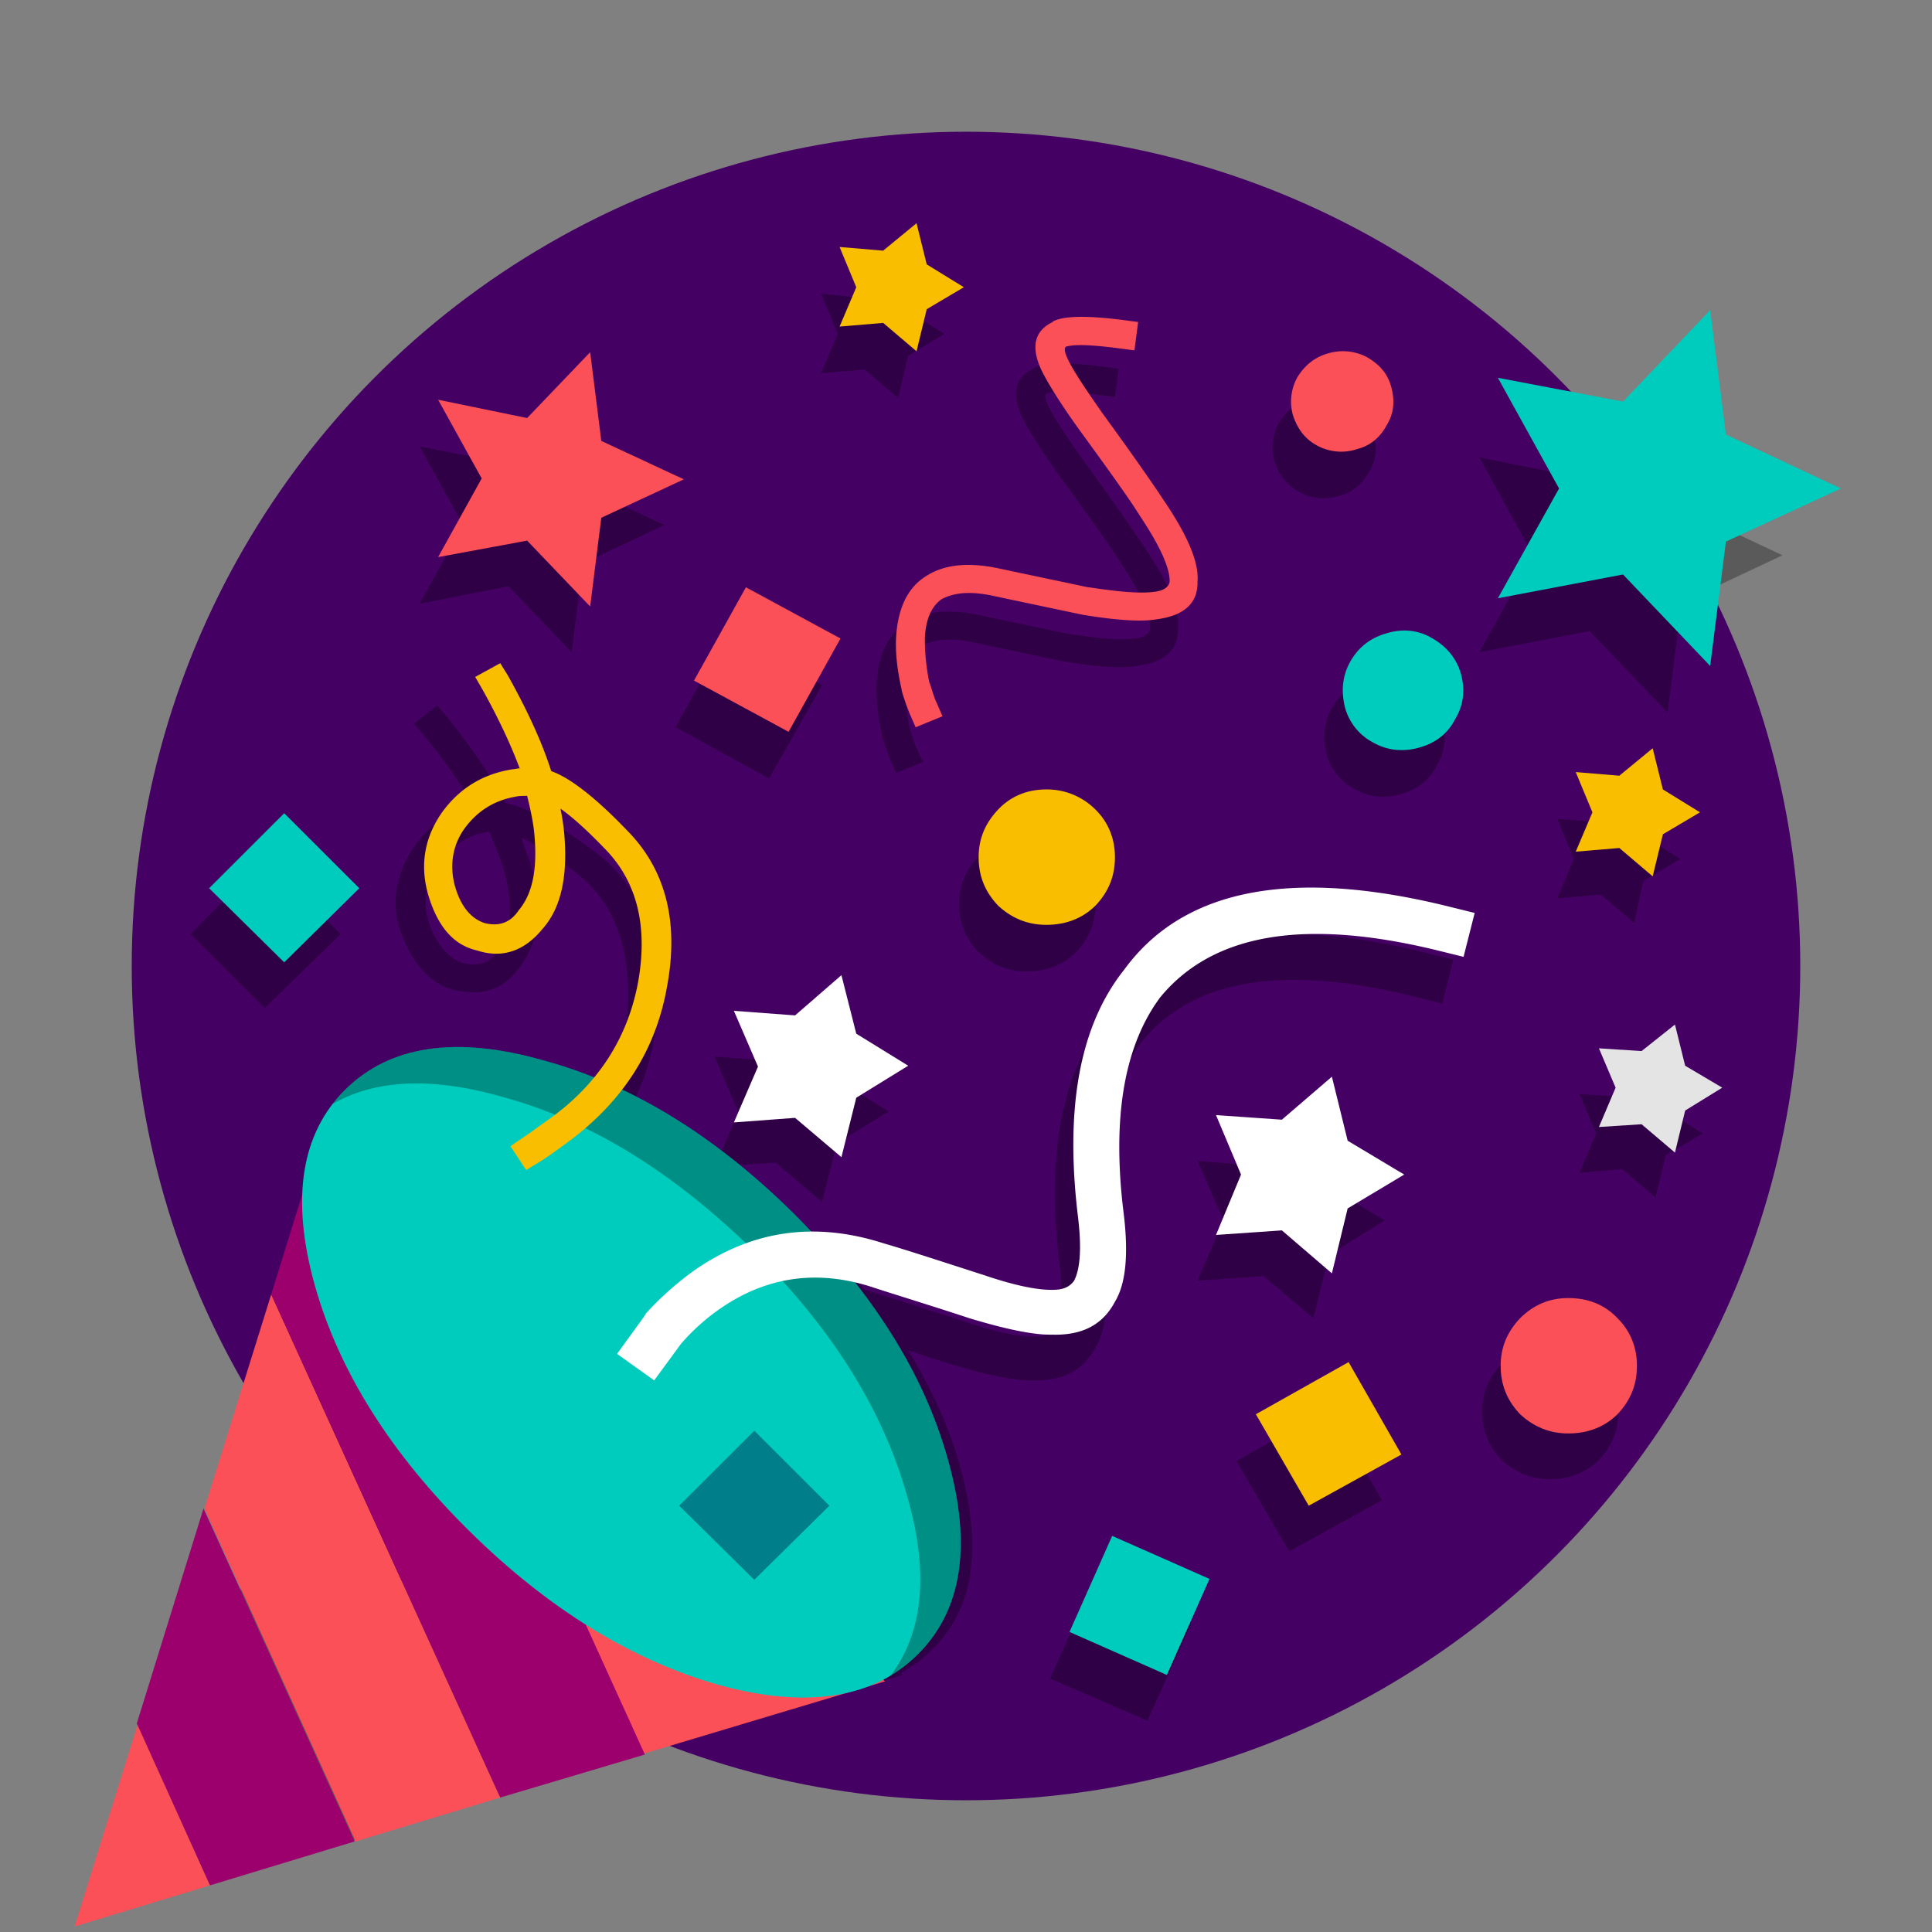 <svg xmlns="http://www.w3.org/2000/svg" width="88" height="88" fill="none" viewBox="0 0 88 88"><rect x="0" y="0" width="88" height="88" fill="#808080" stroke="none"/><circle cx="44" cy="44" r="38" fill="#450064"/><path fill="#000" fill-opacity=".298" d="M39.382 16.833l1.52 1.292 0.465-1.917 1.647-1-1.647-1.041-0.465-1.875-1.52 1.291-1.985-0.208 0.76 1.833L37.397 17l1.985-0.167zM58.724 70.667l-2.408-4.125 4.223-2.375 2.408 4.166-4.224 2.334zM52.262 78.375l-4.434-1.917 1.985-4.416L54.247 74l-1.985 4.375zM74.433 42.042l-1.52-1.292-1.985 0.167 0.76-1.792-0.76-1.833 1.985 0.166 1.52-1.25 0.423 1.875 1.689 1.042-1.69 1-0.422 1.917zM75.405 48.708l-1.52 1.25-1.943-0.125 0.76 1.792-0.76 1.792 1.942-0.167 1.52 1.292 0.465-1.917 1.69-1-1.69-1.042-0.464-1.875zM57.541 53.125l2.28-1.958 0.718 2.916 2.534 1.5-2.534 1.584-0.717 2.875-2.28-1.917-3 0.208 1.183-2.75-1.182-2.708 2.998 0.25z"/><path fill="#000" fill-opacity=".298" fill-rule="evenodd" d="M50.362 46.292c-1.985 2.541-2.703 6.291-2.112 11.208 0.17 1.375 0.127 2.375-0.169 2.958-0.21 0.292-0.507 0.417-0.971 0.417h-0.084c-0.676 0-1.69-0.208-3.041-0.667a1088.274 1088.274 0 0 1-1.113-0.359l-0.033-0.01c-1.406-0.454-2.552-0.824-3.457-1.089-0.676-0.833-1.436-1.625-2.239-2.458a33.911 33.911 0 0 0-0.633-0.604 33.658 33.658 0 0 1-0.633-0.605 37.23 37.23 0 0 0-2.492-2l1.943-0.125 2.111 1.792 0.676-2.667 2.365-1.458-2.365-1.458-0.676-2.667-2.111 1.833-2.788-0.208 1.098 2.542-0.887 2.041c-1.351-0.875-2.702-1.625-4.096-2.166 0.887-1.584 1.31-3.334 1.31-5.209 0-3-1.014-5.25-3.041-6.666-1.69-1.25-2.999-1.917-3.886-2.084-0.675-1.25-1.562-2.541-2.703-3.958l-0.422-0.5-1.056 0.833 0.423 0.5c0.929 1.125 1.689 2.209 2.28 3.25l-0.074 0.026c-0.09 0.032-0.163 0.058-0.264 0.058-1.267 0.416-2.154 1.25-2.745 2.416-0.591 1.25-0.633 2.5 0 3.792 0.634 1.375 1.563 2.083 2.66 2.167 1.226 0.166 2.112-0.334 2.788-1.5 0.676-1.084 0.718-2.584 0.211-4.417a32.02 32.02 0 0 1-0.38-1.083c0.634 0.291 1.436 0.791 2.365 1.5 1.647 1.208 2.492 3.083 2.492 5.625a9.712 9.712 0 0 1-1.225 4.75 11.472 11.472 0 0 1-0.464-0.146 11.61 11.61 0 0 0-0.465-0.146c-1.394-0.375-2.66-0.583-3.8-0.542-1.901 0.042-3.464 0.625-4.646 1.792-0.085 0.083-0.211 0.208-0.296 0.333a2.312 2.312 0 0 0-0.253 0.334C16.66 52.708 16.239 54 16.197 55.5l-1.31 4.25-2.829 9.125-2.872 9.208-2.66 8.625 5.786-1.75 12.331-3.75 6.166-1.833 8.742-2.625c0.201-0.033 0.376-0.093 0.567-0.158a13.818 13.818 0 0 1 0.15-0.05l0.845-0.25-0.084-0.084a9.565 9.565 0 0 0 0.844-0.541c0.016-0.016 0.033-0.026 0.046-0.035 0.023-0.013 0.039-0.023 0.039-0.049a5.032 5.032 0 0 0 0.507-0.458 5.88 5.88 0 0 0 1.646-3 2.063 2.063 0 0 0 0.085-0.5c0.169-1.208 0.085-2.583-0.296-4.167-0.02-0.104-0.052-0.218-0.084-0.333a5.112 5.112 0 0 1-0.085-0.333 18.097 18.097 0 0 0-1.013-2.75 24.705 24.705 0 0 0-1.352-2.542 50.736 50.736 0 0 0 1.9 0.625c1.648 0.5 2.873 0.75 3.675 0.75h0.084c1.394 0.042 2.323-0.458 2.872-1.5 0.507-0.833 0.634-2.208 0.38-4.167-0.507-4.25 0.042-7.5 1.69-9.708 2.322-2.917 6.545-3.625 12.711-2.042l1.014 0.25 0.506-2-1.013-0.25c-7.137-1.833-12.12-0.916-14.823 2.834zm-27.535-3.209C22.49 43.708 21.982 44 21.35 43.917c-0.676-0.084-1.225-0.584-1.647-1.459-0.422-0.916-0.422-1.791 0-2.666S20.8 38.333 21.729 38a11.106 11.106 0 0 1 0.55-0.125c0.05 0.127 0.102 0.252 0.152 0.375a17.356 17.356 0 0 1 0.523 1.375c0.38 1.458 0.38 2.625-0.127 3.458z" clip-rule="evenodd"/><path fill="#000" fill-opacity=".298" d="M33.131 28.875l4.308 2.333-2.407 4.25-4.265-2.333 2.364-4.25zM15.521 42.542l-3.463-3.417-3.378 3.417 3.378 3.375 3.463-3.375zM40.184 33.5c-0.211-0.917-0.295-1.75-0.253-2.417 0.084-1.333 0.549-2.208 1.351-2.708 0.76-0.5 1.816-0.667 3.252-0.375 0.619 0.133 1.41 0.3 2.36 0.5l0.025 0.005 1.754 0.37h0.042c1.351 0.208 2.322 0.292 2.956 0.208 0.422-0.041 0.676-0.208 0.718-0.458v-0.042c0-0.625-0.465-1.625-1.352-2.958-0.464-0.75-1.393-2.042-2.787-3.958-0.929-1.292-1.478-2.209-1.731-2.75-0.465-1.042-0.254-1.75 0.549-2.125 0-0.042 0.042-0.042 0.042-0.042 0.507-0.25 1.605-0.25 3.21-0.042l0.633 0.084-0.169 1.291L50.151 18c-1.267-0.167-2.07-0.208-2.492-0.083-0.084 0.083-0.042 0.25 0.042 0.458 0.211 0.5 0.76 1.333 1.605 2.542 1.394 1.916 2.323 3.25 2.787 3.958 1.135 1.66 1.643 2.906 1.564 3.739 0.028 0.981-0.605 1.554-1.86 1.72-0.717 0.124-1.857 0.041-3.378-0.209l-1.771-0.374h-0.006l-0.002-0.002c-0.95-0.2-1.74-0.366-2.36-0.499-1.013-0.208-1.73-0.125-2.28 0.167-0.465 0.333-0.718 0.916-0.76 1.75a9.652 9.652 0 0 0 0.211 2.083v-0.042a15.822 15.822 0 0 1 0.104 0.324c0.077 0.243 0.145 0.46 0.234 0.635l0.253 0.541-1.224 0.5-0.254-0.583a10.563 10.563 0 0 1-0.38-1.083V33.5zM44.576 39c-0.591 0.625-0.887 1.333-0.887 2.167 0 0.875 0.296 1.583 0.887 2.208 0.633 0.583 1.352 0.875 2.196 0.875 0.887 0 1.647-0.292 2.238-0.875 0.592-0.625 0.887-1.333 0.887-2.208 0-0.834-0.295-1.584-0.887-2.167-0.59-0.625-1.351-0.917-2.238-0.917-0.844 0-1.563 0.292-2.196 0.917zM61.004 22.583a2.287 2.287 0 0 1-1.816-0.166c-0.549-0.292-0.93-0.75-1.14-1.417a2.286 2.286 0 0 1 0.21-1.75c0.339-0.542 0.803-0.917 1.437-1.083 0.591-0.167 1.182-0.084 1.731 0.208 0.591 0.333 0.972 0.75 1.14 1.375 0.17 0.625 0.127 1.208-0.21 1.75-0.296 0.542-0.719 0.917-1.352 1.083zM60.666 32.25c-0.38 0.667-0.422 1.375-0.253 2.083a2.569 2.569 0 0 0 1.309 1.625c0.675 0.375 1.393 0.417 2.111 0.209 0.718-0.209 1.267-0.625 1.605-1.292 0.38-0.625 0.465-1.333 0.254-2.083-0.212-0.709-0.676-1.25-1.352-1.625-0.633-0.375-1.309-0.417-2.07-0.25-0.675 0.208-1.224 0.666-1.604 1.333zM68.394 62.125c0.592-0.625 1.352-0.917 2.196-0.917 0.887 0 1.605 0.334 2.239 0.917 0.59 0.583 0.887 1.333 0.887 2.167 0 0.875-0.296 1.583-0.887 2.208-0.592 0.583-1.352 0.875-2.239 0.875-0.844 0-1.562-0.292-2.196-0.875-0.59-0.625-0.886-1.333-0.886-2.208 0-0.834 0.295-1.542 0.886-2.167zM23.165 26.708l2.872 3 0.506-4.041 3.717-1.75-3.717-1.75-0.506-4.042-2.872 3-4.054-0.792 1.985 3.584L19.11 27.5l4.054-0.792zM75.954 32.458l-3.548-3.708-5.025 0.958 2.45-4.416-2.45-4.459 5.025 1 3.548-3.708 0.633 5 4.603 2.167-4.603 2.166-0.633 5z"/><path fill="#FB5058" d="M40.31 76.583L17.676 54.25l11.656 25.625 10.98-3.292zM6.274 78.542L3.4 87.75l6.166-1.875-3.294-7.333zm6.08-19.584l-3.04 9.75 6.884 15.167 6.588-2-10.431-22.917z"/><path fill="#9C006D" d="M9.567 85.875l6.588-2L9.27 68.708 6.231 78.5l3.336 7.375zm5.152-34.542l-2.365 7.625 10.431 22.917 6.588-1.958-11.656-25.625-2.998-2.959z"/><path fill="#00CCBD" d="M41.789 75.375c2.027-2 2.491-4.958 1.393-8.875-1.098-3.958-3.463-7.667-7.052-11.25-3.59-3.542-7.39-5.875-11.403-6.958-3.97-1.125-6.968-0.667-8.995 1.333-2.027 2-2.492 5-1.394 8.917 1.099 3.916 3.463 7.666 7.053 11.208s7.39 5.875 11.36 7c3.97 1.083 7.01 0.625 9.038-1.375z"/><path fill="#000" fill-opacity=".298" d="M43.182 66.5c-1.098-3.958-3.462-7.667-7.052-11.25-3.59-3.542-7.39-5.875-11.402-6.958-3.97-1.125-6.969-0.667-8.996 1.333a8.401 8.401 0 0 0-0.59 0.667c1.942-1.125 4.518-1.25 7.727-0.334 4.012 1.084 7.77 3.417 11.403 6.959 3.59 3.541 5.954 7.291 7.052 11.25 1.014 3.5 0.718 6.25-0.802 8.208 0.465-0.292 0.887-0.583 1.31-1 1.984-2 2.449-4.958 1.35-8.875z"/><path fill="#00CCBD" d="M48.715 74.333l4.434 1.959 1.943-4.375-4.434-1.959-1.943 4.375z"/><path fill="#FABE00" d="M59.61 68.583l4.223-2.333-2.407-4.208-4.223 2.375 2.407 4.166zM41.747 16l0.464-1.917 1.69-1-1.69-1.041-0.464-1.875-1.52 1.25-1.985-0.167 0.76 1.833-0.76 1.792 1.985-0.167L41.747 16zM75.278 39.917L75.743 38l1.689-1-1.69-1.042-0.464-1.875-1.52 1.25-1.985-0.166 0.76 1.833-0.76 1.792 1.985-0.167 1.52 1.292z"/><path fill="#E4E4E4" d="M74.772 47.875l-1.943-0.125 0.76 1.792-0.76 1.791 1.943-0.125 1.52 1.292 0.465-1.917 1.689-1.041-1.69-1-0.464-1.875-1.52 1.208z"/><path fill="#fff" d="M61.385 55.042L63.96 53.5l-2.576-1.542-0.718-2.916L58.387 51l-3-0.208 1.14 2.708-1.14 2.75 3-0.208L60.666 58l0.718-2.958zM39.002 50l2.365-1.458-2.365-1.459-0.676-2.666-2.111 1.833-2.788-0.208 1.098 2.541-1.098 2.542 2.788-0.208 2.111 1.791L39.002 50z"/><path fill="#007E8A" d="M34.356 71.958l3.421-3.375-3.42-3.416-3.421 3.416 3.42 3.375z"/><path fill="#fff" d="M65.65 43.333l1.013 0.25 0.507-2-1.014-0.25c-7.264-1.833-12.247-0.875-14.95 2.834-2.027 2.541-2.702 6.291-2.111 11.208 0.169 1.375 0.127 2.375-0.17 2.958-0.21 0.292-0.506 0.417-0.97 0.417H47.87c-0.676 0-1.69-0.208-3.04-0.667-1.943-0.625-3.463-1.125-4.604-1.458-3.125-1-5.996-0.583-8.615 1.25a13.87 13.87 0 0 0-2.196 1.958c0 0.042-0.042 0.042-0.042 0.084l-1.267 1.75 1.69 1.208 1.224-1.667a9.523 9.523 0 0 1 1.816-1.625c2.07-1.416 4.307-1.75 6.757-1 1.14 0.375 2.66 0.834 4.56 1.459 1.648 0.5 2.873 0.75 3.675 0.75h0.084c1.394 0.041 2.323-0.459 2.872-1.5 0.507-0.834 0.633-2.209 0.38-4.167-0.507-4.25 0.042-7.5 1.69-9.708 2.407-2.917 6.63-3.625 12.795-2.084z"/><path fill="#FABE00" d="M25.699 37.958a10.32 10.32 0 0 0-0.17-1.125c0.592 0.417 1.268 1.042 2.07 1.875 1.436 1.5 1.9 3.5 1.478 5.959-0.464 2.583-1.816 4.708-4.096 6.333-0.423 0.292-0.803 0.583-1.183 0.833l-0.549 0.375 0.718 1.084 0.55-0.334c0.422-0.25 0.802-0.541 1.266-0.875 2.576-1.875 4.097-4.25 4.603-7.166 0.55-2.959-0.084-5.334-1.816-7.084-1.435-1.5-2.618-2.416-3.462-2.708-0.423-1.333-1.099-2.792-1.985-4.375l-0.338-0.542-1.14 0.625 0.337 0.584c0.718 1.291 1.267 2.458 1.69 3.583-0.127 0-0.254 0.042-0.338 0.042-1.31 0.208-2.365 0.833-3.168 1.916-0.802 1.125-1.055 2.375-0.675 3.75 0.422 1.459 1.14 2.334 2.238 2.584 1.14 0.375 2.154 0.041 2.998-1 0.845-0.959 1.14-2.417 0.972-4.334zm-3.632 4.084c-0.634-0.209-1.098-0.792-1.352-1.709-0.253-0.958-0.084-1.875 0.465-2.625 0.591-0.791 1.351-1.25 2.28-1.416 0.17-0.042 0.38-0.042 0.55-0.042 0.168 0.667 0.295 1.292 0.337 1.833 0.127 1.5-0.084 2.625-0.718 3.375-0.38 0.584-0.929 0.75-1.562 0.584z"/><path fill="#FB5058" d="M38.284 29.083l-4.308-2.333L31.611 31l4.308 2.333 2.365-4.25z"/><path fill="#00CCBD" d="M12.945 43.833l3.42-3.375-3.42-3.416-3.42 3.416 3.42 3.375z"/><path fill="#FB5058" d="M50.193 18.792c-0.845-1.209-1.394-2.042-1.605-2.542-0.084-0.208-0.127-0.375-0.042-0.458 0.422-0.125 1.225-0.084 2.492 0.083l0.633 0.083 0.169-1.291-0.634-0.084c-1.604-0.208-2.702-0.208-3.209 0.042 0 0-0.042 0-0.042 0.042-0.803 0.375-1.014 1.083-0.55 2.125 0.254 0.541 0.803 1.458 1.732 2.75 1.394 1.916 2.323 3.208 2.787 3.958 0.887 1.333 1.352 2.333 1.352 2.958V26.5c-0.042 0.25-0.296 0.417-0.718 0.458-0.634 0.084-1.605 0-2.956-0.208H49.56c-1.774-0.375-3.168-0.667-4.14-0.875-1.435-0.292-2.49-0.125-3.25 0.375-0.803 0.5-1.268 1.417-1.352 2.75-0.042 0.667 0.042 1.5 0.253 2.417v0.041a10.552 10.552 0 0 0 0.38 1.084l0.254 0.583 1.224-0.5-0.253-0.583c-0.127-0.25-0.211-0.584-0.338-0.959v0.042a9.652 9.652 0 0 1-0.211-2.083c0.042-0.834 0.295-1.417 0.76-1.75 0.549-0.292 1.267-0.375 2.28-0.167 0.972 0.208 2.365 0.5 4.14 0.875 1.52 0.25 2.66 0.333 3.378 0.208 1.267-0.166 1.9-0.75 1.858-1.75V26.5c0.084-0.833-0.422-2.083-1.563-3.75-0.464-0.708-1.393-2.042-2.787-3.958z"/><path fill="#FABE00" d="M47.659 35.958c-0.845 0-1.605 0.292-2.196 0.917-0.591 0.625-0.887 1.333-0.887 2.167 0 0.875 0.296 1.583 0.887 2.208 0.633 0.583 1.351 0.875 2.196 0.875 0.887 0 1.647-0.292 2.238-0.875 0.592-0.625 0.887-1.333 0.887-2.208 0-0.834-0.295-1.584-0.887-2.167a3.113 3.113 0 0 0-2.238-0.917z"/><path fill="#FB5058" d="M60.54 16.083c-0.634 0.167-1.098 0.542-1.436 1.084a2.286 2.286 0 0 0-0.211 1.75c0.21 0.625 0.549 1.083 1.098 1.375a2.287 2.287 0 0 0 1.816 0.166c0.633-0.166 1.055-0.541 1.351-1.083 0.338-0.542 0.38-1.125 0.211-1.75s-0.549-1.042-1.14-1.375a2.35 2.35 0 0 0-1.69-0.167z"/><path fill="#00CCBD" d="M63.2 28.833c-0.76 0.209-1.309 0.625-1.69 1.292-0.38 0.667-0.421 1.375-0.252 2.083a2.569 2.569 0 0 0 1.309 1.625c0.675 0.375 1.393 0.417 2.111 0.209 0.718-0.209 1.267-0.625 1.605-1.292 0.38-0.625 0.465-1.333 0.253-2.083-0.21-0.709-0.675-1.25-1.351-1.625-0.591-0.334-1.267-0.417-1.985-0.209z"/><path fill="#FB5058" d="M69.24 60.042c-0.592 0.625-0.887 1.333-0.887 2.166 0 0.875 0.295 1.584 0.886 2.209 0.634 0.583 1.352 0.875 2.196 0.875 0.887 0 1.647-0.292 2.239-0.875 0.59-0.625 0.886-1.334 0.886-2.209 0-0.833-0.295-1.583-0.886-2.166-0.592-0.625-1.352-0.917-2.239-0.917-0.844 0-1.562 0.292-2.196 0.917zM19.956 18.208l1.984 3.584-1.984 3.583 4.054-0.75 2.871 3 0.507-4.042 3.759-1.75-3.759-1.75-0.507-4.041-2.871 3-4.054-0.834z"/><path fill="#00CCBD" d="M68.226 17.208l2.787 5.042-2.787 5 5.7-1.083 3.97 4.166 0.718-5.666 5.237-2.417-5.237-2.458-0.718-5.667-3.97 4.167-5.7-1.084z"/></svg>